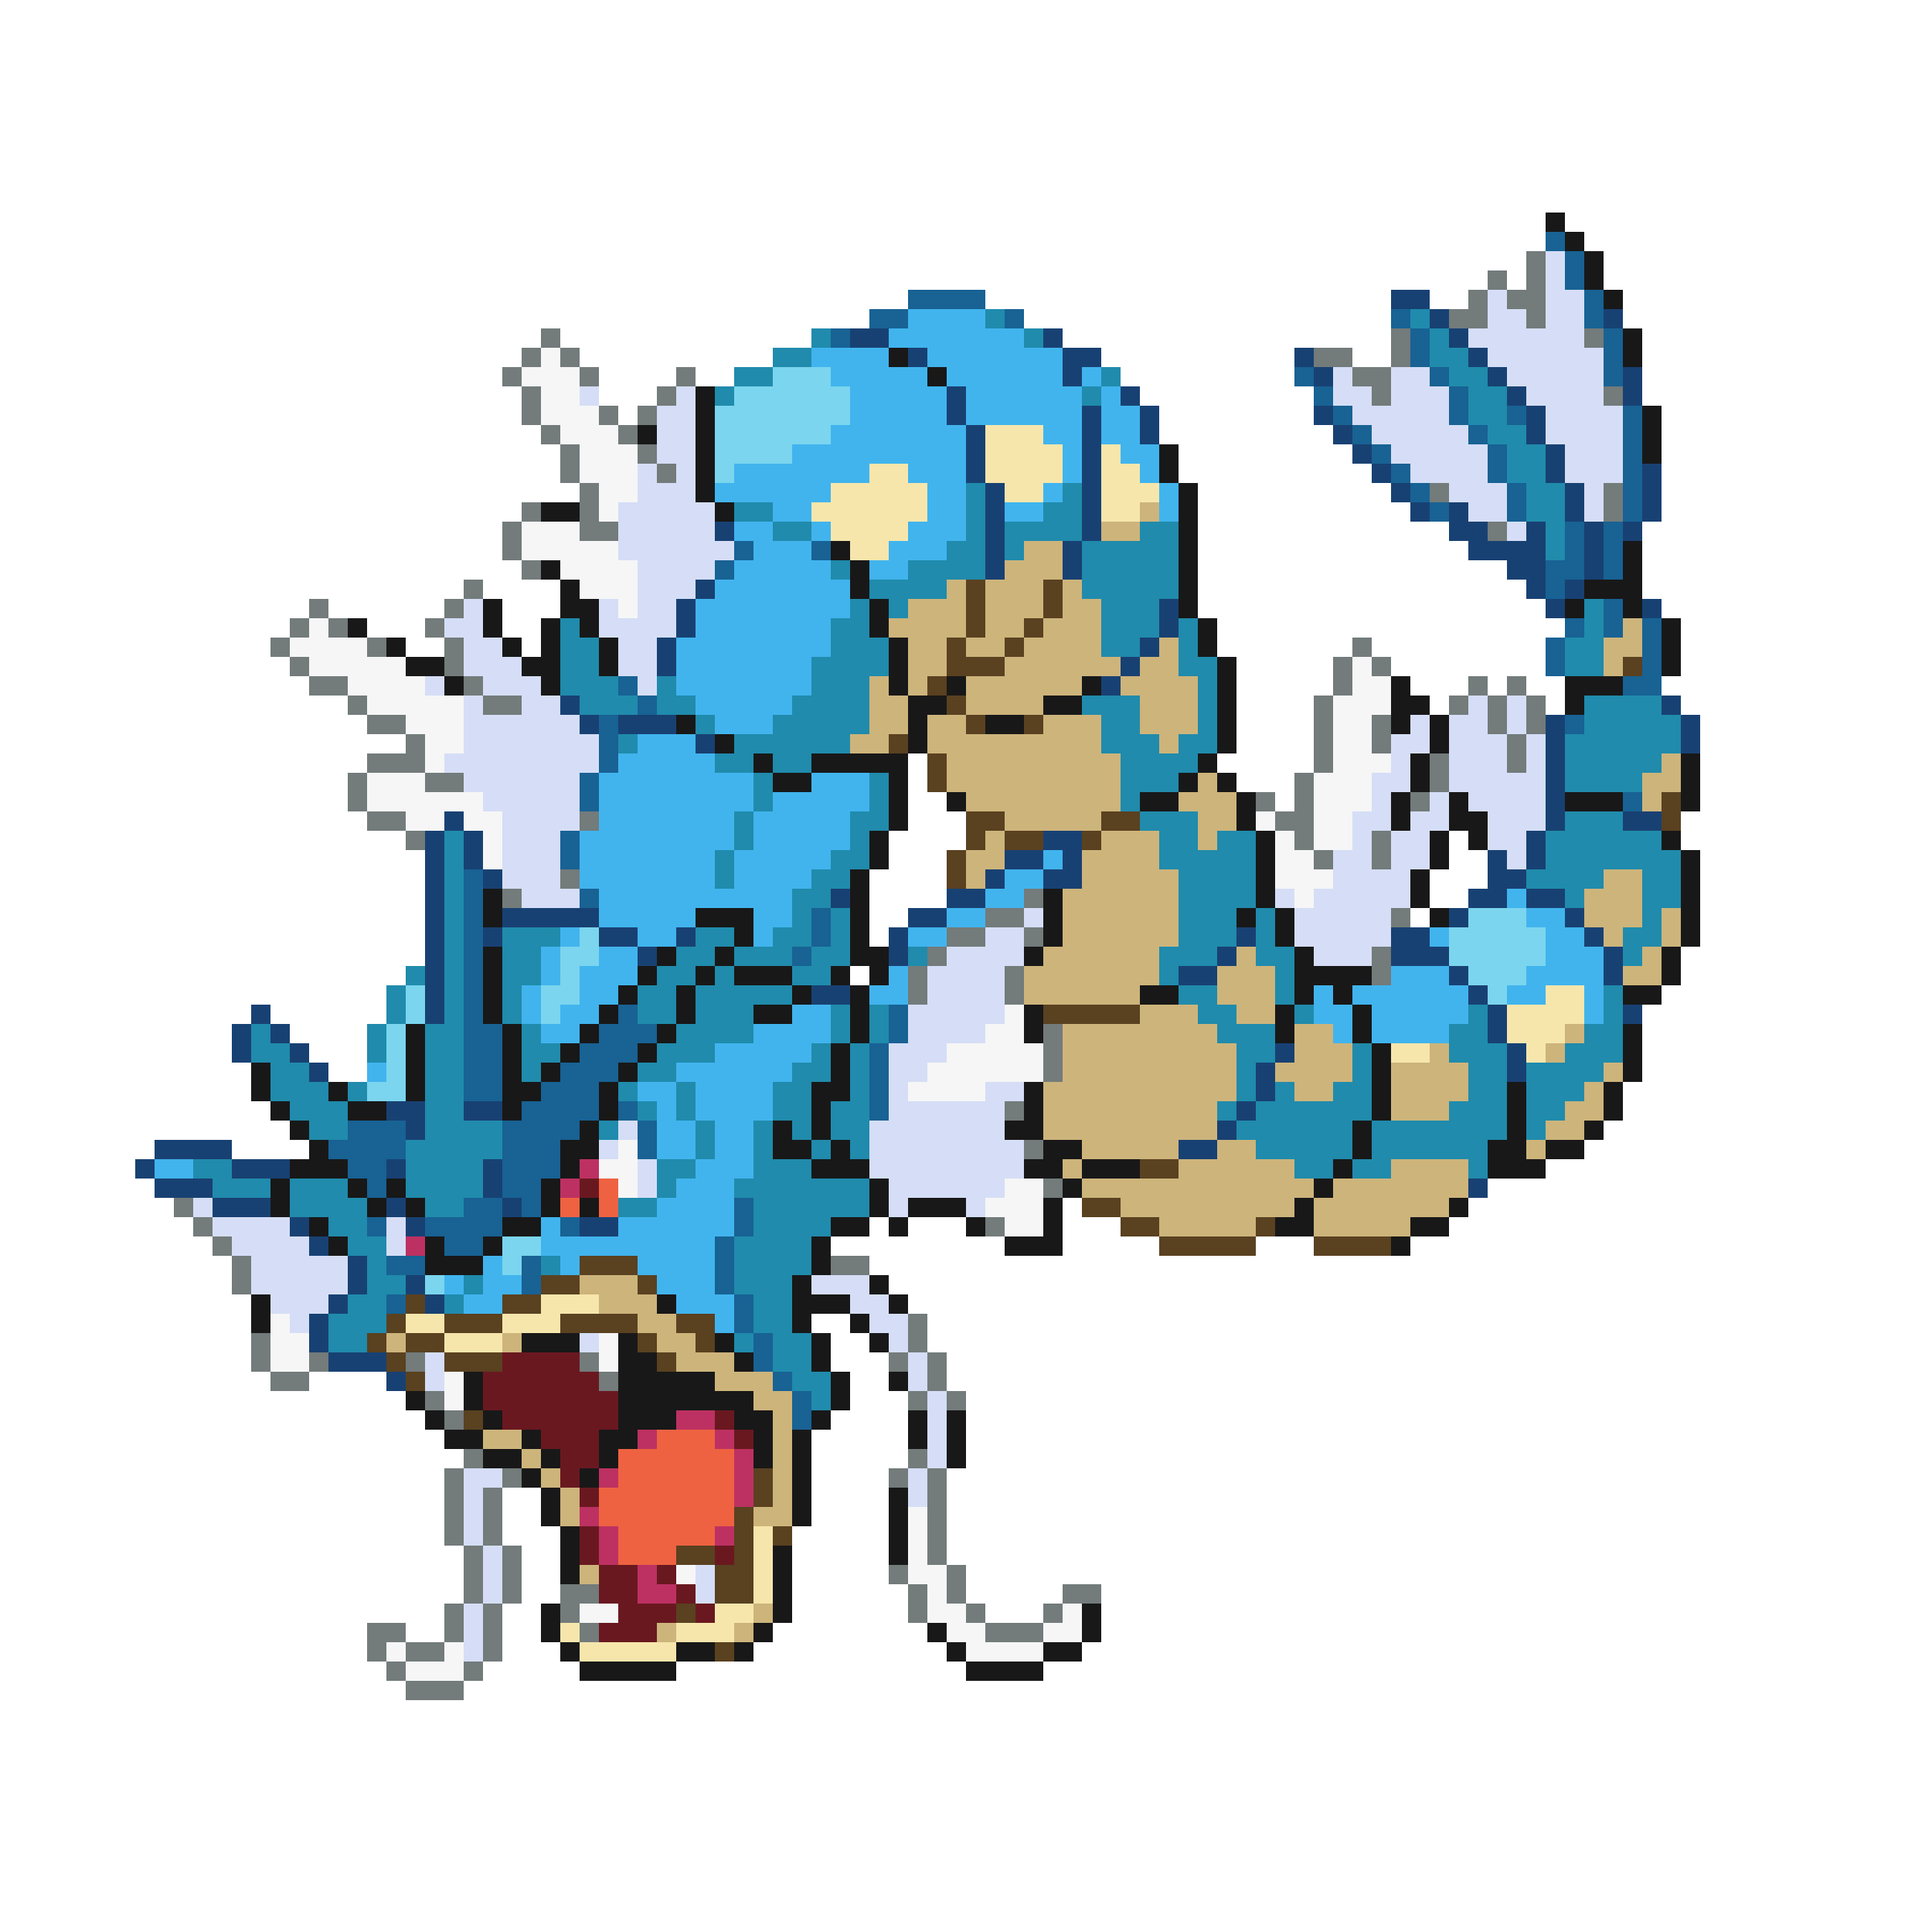 <svg width="100" height="100" viewBox="0 0 100 100" fill="none" xmlns="http://www.w3.org/2000/svg">
<path fill-rule="evenodd" clip-rule="evenodd" d="M80 13H81V15H82V17V18H83V21H84V23V25H83V27H82V25H81V23H80V21H79V20H78V19H77V18H76V17H77V15H78V16H79V17H80V15V13ZM70 19H69V21H70V22H71V23H72V24H73V25H75V26H76V27H78V28H79V27H78V26V25H77V23H76V22H75V20H74V19H72V21H71V20H70V19ZM31 20H30V21H31V20ZM33 24H34V25H35V24H34V21H35V20H36V21V24V25V26H37V28H38V29H37V30H36V31H35V32V33H34V35V36H33V35H32V33H31V31H32V32H33V29H32V26H33V24ZM25 31H24V32H23V33H24V34V35H25V36H24V39H23V40H24V41H25V42H26V46H27V47H30V46H29V43H30V40H31V38H30V37H29V36H28V35H27V34H26V33H25V32V31ZM25 36H27V37H26H25V36ZM23 35H22V36H23V35ZM53 48H51V49H49V50H48V52H47V54H46V57V58H45V61H46V62V63H47V62H50V63H51V62H52V61H53V59H52V57H53V56H51V57H47V56H48V55H49V54H51V53H52V50H53V48ZM53 48V47H54V48H53ZM33 58H32V59H31V60H32V59H33V58ZM11 62H10V63H11V64H12V65H13V67H14V68H15V69H16V68H17V67H18V65H16V64H15V63H11V62ZM31 69H30V70H31V69ZM26 77V76H24V77V80H25V83H24V86H25V83H26V80H25V77H26ZM37 81H36V83H37V81ZM22 70H23V72H22V70ZM45 66H42V67H44V68H45V69H46V70H47V72H48V76H47V78H48V76H49V72H48V70H47V69V68H46V67H45V66ZM33 60H34V62H33V60ZM67 46H66V47H67V49H68V50H71V49H72V47H73V45H74V43H75V42V41H76V42H77V43V44H78V45H79V44V43H80V40V38H79V36H78V38H77V37V36H76V37H75V41H74V42H73V43H72V41H73V39H74V37H73V38H72V40H71V42H70V44H69V46H68V47H67V46ZM72 43V45H71V44V43H72ZM78 38H79V40H78V38ZM20 63H21V65H20V63Z" fill="#D5DEF6"/>
<path fill-rule="evenodd" clip-rule="evenodd" d="M29 18H28V19H27V20H28V22H29V23H30V25H31V27H32V26H33V23H32V22H31V21H30V19H29V18ZM30 27H27V29H29V30H30V31H32V32H33V29H32V28H30V27ZM17 32H16V33H15V34H16V35H18V36H19V37H21V38H22V39V40H21H19V42H21V43H23V42H24V43H25V45H26V42H25V41H24H23H22V40H23V39H24V36H22V35H21V34H19V33H17V32ZM53 52H52V53H51V54H49V55H48V56H47V57H51V56H54V55V54H53V53V52ZM32 59H33V62H32V61H31V60H32V59ZM14 68H15V69H16V71H14V69V68ZM24 71H23V73H24V71ZM31 69H32V71H31V69ZM21 85H20V86H21V87H23H24V85H23V86H21V85ZM32 83V84H30V83H32ZM36 81H35V82H36V81ZM55 83H56V85H55H54V84H55V83ZM54 85V86H50V85H49V84H48V83V82H47V78H48V81H49V83H50V84H51V85H54ZM52 62H51V63H52V64H54V61H52V62ZM65 42H66V43H65V42ZM68 44V45H69V46H68V47H67V46H66V43H67V44H68ZM70 36H69V40H68V44H70V42H71V40H72V39H71V37H72V35H71V34H70V36Z" fill="#F6F6F6"/>
<path fill-rule="evenodd" clip-rule="evenodd" d="M79 13H80V17H79V16H78V15H79V13ZM77 15V14H78V15H77ZM77 15V17H76H75V16H76V15H77ZM28 17H29V18H28V17ZM27 19V18H28V19H27ZM27 20H26V19H27V20ZM28 22H27V20H28V22ZM29 23H28V22H29V23ZM30 25H29V23H30V25ZM30 25H31V27H32V28H30V27V25ZM30 19H29V18H30V19ZM30 19H31V20H30V19ZM27 26H28V27H27V26ZM27 29H26V27H27V29ZM27 29H28V30H27V29ZM25 30H24V31H23V32H22V33H23V35H24V36H25V37H27V36H25V35H24V33H23V32H24V31H25V30ZM17 31H16V32H15V33H14V34H15V35H16V36H18V37H19V38H21V39H19V40H18V42H19V43H21V44H22V43H21V42H19V40H21H22V41H24V40H22V38H21V37H19V36H18V35H16V34H15V33H16V32H17V33H18V32H17V31ZM31 42H30V43H31V42ZM29 45H30V46H29V45ZM53 46H54V47H53V46ZM53 48V47H51V48H49V49H48V50H47V52H48V50H49V49H51V48H53ZM53 48H54V49H53V48ZM53 50H52V52H53V50ZM54 53H55V56H54V53ZM53 57H52V58H53V57ZM53 59H54V60H53V59ZM55 61H54V62H55V61ZM10 62H9V63H10V64H11V65H12V67H13V65H12V64H11V63H10V62ZM45 65H43V66H45V65ZM21 70H22V71H21V70ZM22 72H23V73H22V72ZM23 73H24V74H23V73ZM30 70H31V71H30V70ZM31 71H32V72H31V71ZM24 75H25V76H24V75ZM24 80H23V76H24V80ZM25 80H24V83H23V85H21V84H20H19V86H20V87H21V88H24V87H25V86H26V83H27V80H26V77H27V76H26V77H25V80ZM25 83H24V85H23V86H21V85H20V86H21V87H24V86H25V83ZM25 83V80H26V83H25ZM31 83V82H29V83V84H30V85H31V84H30V83H31ZM47 68H48V70H47V68ZM47 70V71H46V70H47ZM49 72V70H48V72H47V73H48V72H49ZM49 72H50V73H49V72ZM48 75H47V76H46V77H47V76H48V81H49V83H50V84H51V85H54V84H55V83H57V82H55V83H54V84H51V83H50V81H49V76H48V75ZM46 81H47V82H46V81ZM47 82H48V84H47V82ZM17 70H16V71H14V69H13V71H14V72H16V71H17V70ZM51 63H52V64H51V63ZM26 46H27V47H26V46ZM20 33H19V34H20V33ZM32 21H31V22H32V23H33V24H34V25H35V24H34V23H33V22H34V21H35V20H36V19H35V20H34V21H33V22H32V21ZM71 49H72V51H71V49ZM73 47H72V48H73V47ZM65 41H66V42H65V41ZM68 40H67V42H66V43H67V44H68V45H69V44H68V40ZM69 36V40H68V36H69ZM70 34V36H69V34H70ZM71 34H70V33H71V34ZM71 34V35H72V34H71ZM71 43H72V45H71V43ZM74 41H73V42H74V41ZM74 41H75V39H74V41ZM72 37H71V39H72V37ZM75 36H76V37H75V36ZM77 36V35H76V36H77ZM78 36H77V38H78V40H79V38H80V36H79V35H78V36ZM78 36H79V38H78V36ZM77 27H78V28H77V27ZM75 25H74V26H75V25ZM68 18H70V19H68V18ZM70 20V19H71H72V21H71V20H70ZM73 19H72V17H73V19ZM83 17H82V18H83V17ZM83 20H84V21H83V20ZM84 25H83V27H84V25Z" fill="#737B7B"/>
<path fill-rule="evenodd" clip-rule="evenodd" d="M31 60H30V61H29V62H30V61H31V60ZM21 64H22V65H21V64ZM30 78H31V79H30V78ZM31 79H32V81H31V79ZM33 81H34V82H35V83H34H33V81ZM37 79H38V80H37V79ZM39 75H38V74H37V73H35V74H37V75H38V78H39V75ZM33 74H34V75H33V74ZM32 76H31V77H32V76Z" fill="#BD3162"/>
<path fill-rule="evenodd" clip-rule="evenodd" d="M31 61H32V63H31V61ZM29 62H30V63H29V62ZM32 77H31V79H32V81H35V80H37V79H38V75H37V74H35H34V75H32V77Z" fill="#EE6241"/>
<path fill-rule="evenodd" clip-rule="evenodd" d="M31 61H30V62H31V61ZM26 71H25V73H26V74H28V75H29V76V77H30V78H31V77H30V76H31V74H32V72H31V71H30V70H26V71ZM31 79H30V81H31V83H32V84H31V85H32H34V84H35V83H36V84H37V83H36V82H35V81H34V82H35V83H34H33V81H31V79ZM38 80H37V81H38V80ZM37 73H38V74H37V73ZM38 74V75H39V74H38Z" fill="#6A1820"/>
<path fill-rule="evenodd" clip-rule="evenodd" d="M54 22H51V25H52V26H54V25H55V23H54V22ZM45 24H47V25H48V27H47V28H46V29H44V28H43V27H42V26H43V25H45V24ZM28 67H31V68H29V69H26V68H28V67ZM23 69H26V70H23V69ZM23 69H21V68H23V69ZM30 84H29V85H30V86H35V85H38V84H39V83H40V79H39V83H37V84H35V85H30V84ZM57 23H58V24H59V25H60V26H59V27H57V24V23ZM74 54H72V55H74V54ZM79 55V54H78V52H80V51H82V52V53H81V54H80V55H79Z" fill="#F6E6AC"/>
<path fill-rule="evenodd" clip-rule="evenodd" d="M43 19H40V20H38V21H37V25H38V24H40H41V23H43V22H44V20H43V19ZM30 48H31V50H30V52H29V53H28V51H29V49H30V48ZM22 51H21V53H20V56H19V57H21V56V53H22V51ZM27 64H26V66H27V65H28V64H27ZM23 66H22V67H23V66ZM79 48H80V50H79V51H78V52H77V51H76V50H75V48H76V47H79V48Z" fill="#7BD5EE"/>
<path fill-rule="evenodd" clip-rule="evenodd" d="M50 30H51V33H50V30ZM52 34H50V33H49V35H48V36H49V37H50V38H51V37H50V36H49V35H50H52V34ZM53 33V34H52V33H53ZM54 32V33H53V32H54ZM54 32V30H55V32H54ZM53 37H54V38H53V37ZM47 38H46V39H47V38ZM48 39H49V41H48V39ZM51 42H50V44H49V46H50V44H51V43H52V44H54V43H52V42H51ZM59 52H54V53H59V52ZM59 60H61V61H59V60ZM56 62V63H58V64H60V65H65V64H66V63H65V64H60V63H58V62H56ZM72 64H68V65H72V64ZM33 65H30V66H28V67H26V68H23V69H21V68H22V67H21V68H20V69H19V70H20V71H21V72H22V71H21V70H23V71H26V70H23V69H26V68H28V67H30V66H33V67H34V66H33V65ZM21 70V69H20V70H21ZM24 73H25V74H24V73ZM29 68H33V69H29V68ZM34 70H33V69H34V70ZM34 70H35V71H34V70ZM35 68H36H37V70H36V69H35V68ZM37 80V81H35V80H37ZM39 78H38V81H37V83H39V81V78ZM39 78V76H40V78H39ZM36 83H35V84H36V83ZM37 85H38V86H37V85ZM40 79H41V80H40V79ZM56 43H57V44H56V43ZM57 43V42H59V43H57ZM84 34H85V35H84V34ZM87 41H86V43H87V41Z" fill="#5A4120"/>
<path fill-rule="evenodd" clip-rule="evenodd" d="M60 26H59V27H57V28H59V27H60V26ZM55 28H53V29H52V30H51V33H50V30H49V31H47V32H46V33H47V35V36H46V35H45V36V38H44V39H45H46V38H47V36H48V35H49V33H50V34H52V35H50V37H48V39H49V41H50V42H52V43H51V44H50V46H51V45H52V43H57V44H56V46H55V49H54V50H53V52H54H55H59V53H55V56H54V59H55H56V60H55V61H56V62H58V63H60V64H65V63H67V62H68V64H69H72H73V63H75V62H76V60H72V61H69V62H68V61H67V60H65V59H63V57H64V54H63V53H62V52H59V51H60V49H61V46V45H60V43H57V42H58V39H57V38V37H54V36H56V35H57H58V36H59V38H60V39H61V38H62V35H61V34V33H60V34H59V35H58V34H57V31H56V30H55V28ZM54 32V30H55V32H54ZM53 33V32H54V33H53ZM53 33H52V34H53V33ZM61 60H56V61H58H60H61V60ZM61 60H63V59H61V60ZM54 37V38H50V37H54ZM30 66H33V67H34V68H35V69H36V70H38V71H39H40V72H41V78V79H39V78H40V73H39V72H37V71H35V70H34V69H33V68H31V67H30V66ZM21 69H20V70H21V69ZM27 69H26V70H27V69ZM27 74V75H25V74H27ZM28 76H27V75H28V76ZM29 77V76H28V77H29ZM29 77V79H30V77H29ZM30 81H31V82H30V81ZM35 84H34V85H35V84ZM38 84H39V85H38V84ZM39 84V83H40V84H39ZM63 41H64V43H63V44H62V43V42H61V41H62V40H63V41ZM64 50H63V52H64V53H66V52V50H65V49H64V50ZM67 53H69V54H70V56H69V57H67V56H66V55H67V53ZM74 55H72V58H75V57H76V55H75V54H74V55ZM80 59H79V60H80V59ZM83 56H82V57H81V58H80V59H82V58H83V57V56ZM83 56V55H84V56H83ZM81 53H82V54H81V53ZM81 54V55H80V54H81ZM86 47H87V49H86V47ZM86 49V51H85H84V50H85V49H86ZM83 48V49H84V48H85V46V45H83V46H82V48H83ZM85 40H86V39H87V41H86V42H85V40ZM83 33H84V32H85V34H84V35H83V33Z" fill="#CDB47B"/>
<path fill-rule="evenodd" clip-rule="evenodd" d="M72 15H74V16H72V15ZM75 17H74V16H75V17ZM76 18H75V17H76V18ZM77 19H76V18H77V19ZM78 20H77V19H78V20ZM79 21H78V20H79V21ZM80 23H79V21H80V23ZM81 25H80V23H81V25ZM82 27H81V25H82V27ZM82 30V27H83V30H82ZM81 31V30H82V31H81ZM80 31H81V32H80V31ZM80 31H79V30H78V29H76V28H75V27V26H76V27H77V28H78H79V27H80V31ZM46 17H44V18H46V17ZM38 27H37V28H38V27ZM36 30H37V31H36V30ZM35 33V31H36V33H35ZM35 33V35H34V33H35ZM29 36H30V37H29V36ZM30 37H31V38H30V37ZM24 42H23V43H22V53H23V43H24V45H25V46H26V45H25V43H24V42ZM13 52H14V53H13V52ZM13 53V55H12V53H13ZM15 54H14V53H15V54ZM16 55H15V54H16V55ZM16 55H17V56H16V55ZM20 57H22V58V59H21V58H20V57ZM12 59H8V60H7V61H8V62H11V63H14V62H11V61H8V60H12V61H15V60H12V59ZM15 63H16V64H15V63ZM16 64H17V65H16V64ZM18 65H19V66V67H18V66V65ZM17 68V67H18V68H17ZM17 70H16V68H17V70ZM20 71H17V70H20V71ZM20 71H21V72H20V71ZM21 66H22V67H21V66ZM22 67H23V68H22V67ZM32 63V64H30V63H32ZM21 60H20V61H21V60ZM20 62H21V63H20V62ZM21 64V63H22V64H21ZM25 60H26V62H25V60ZM26 62H27V63H26V62ZM24 57H26V58H24V57ZM26 47H31V48H26V47ZM33 49H31V48H33V49ZM33 49H34V50H33V49ZM25 48H26V49H25V48ZM35 48H36V49H35V48ZM32 37H35V38H32V37ZM37 38H36V39H37V38ZM43 46H44V47H43V46ZM47 48H46V50H47V48ZM49 47V48H47V47H49ZM51 46H49V47H51V46ZM52 45V46H51V45H52ZM54 44H52V45H54V46H55H56V44V43H54V44ZM54 44H55V45H54V44ZM47 18H48V19H47V18ZM50 20H49V22H50V25H51V30H52V25H51V22H50V20ZM55 28H56V30H55V28ZM56 28V21H57V28H56ZM55 18H56H57V19H56V20H55V18ZM55 18H54V17H55V18ZM59 20H58V21H59V23H60V21H59V20ZM61 31H60V33H59V34H58V35H57V36H58V35H59V34H60V33H61V31ZM65 48H64V49H63V50H61V51H63V50H64V49H65V48ZM66 54H67V55H66V54ZM65 57V55H66V57H65ZM64 58V57H65V58H64ZM63 59V58H64V59H63ZM63 59V60H61V59H63ZM79 54H78V52H77V51H76V50H75V49H74V48H72V50H74H75V51H76V52H77V54H78V56H79V54ZM76 47H75V48H76V47ZM79 45H78V44H77V46H76V47H78V46H79V47H81V48H82V49H83V51H84V49H83V48H82V47H81V46H79V45ZM80 43H79V45H80V43ZM80 43V37H81V43H80ZM84 52H85V53H84V52ZM84 42H86V43H84V42ZM88 37H87V36H86V37H87V39H88V37ZM86 31H85V32H86V31ZM74 26H73V25H72V24H71V23H70V22H69V21H68V22H69V23H70V24H71V25H72V26H73V27H74V26ZM69 19H68V18H67V19H68V20H69V19ZM85 27H84V28H85V27ZM85 24H86V27H85V24ZM85 19H84V21H85V19ZM83 16H84V17H83V16ZM44 52V51H42V52H44ZM77 61H76V62H77V61Z" fill="#184173"/>
<path fill-rule="evenodd" clip-rule="evenodd" d="M81 12H80V13H81V15H82V17H83V20H84V17H83V15H82V13H81V12ZM51 15H47V16H45V17H47V16H51V15ZM44 17H43V18H44V17ZM39 28H38V29H37V30H38V29H39V28ZM32 35H33V36H32V35ZM33 36H34V37H33V36ZM32 37H31V40H30V42H31V40H32V37ZM30 43H29V45H30V43ZM24 45H25V53H26V57H24V53V45ZM18 58H20H21V60H20V61V62H19V61H18V60H17V59H18V58ZM19 63H20V64H19V63ZM22 66V65H20V66H22ZM21 67H20V68H21V67ZM23 63H22V64H23V65H25V64H26V63V62H27V63H28V62V61H29V59H30V58H31V56H32V55H33V54H34V53H33V52H32V53H31V54H30V55H29V56H28V57H27V58H26V62H24V63H23ZM28 65H27V67H28V65ZM29 63H30V64H29V63ZM32 57H33V58H32V57ZM33 58H34V60H33V58ZM38 62H39V64H38V62ZM38 67H37V64H38V67ZM39 69H38V67H39V69ZM40 71H39V69H40V71ZM41 72H40V71H41V72ZM41 72H42V74H41V72ZM45 54H46V58H45V54ZM46 54V52H47V54H46ZM42 47H43V49H42V47ZM42 49V50H41V49H42ZM30 46H31V47H30V46ZM42 28H43V29H42V28ZM52 16H53V17H52V16ZM68 19H67V20H68V21H69V22H70V23H71V24H72V25H73V26H74V27H75V26H74V25H73V24H72V23H71V22H70V21H69V20H68V19ZM77 22H76V20H75V19H74V17H73V16H72V17H73V19H74V20H75V22H76V23H77V25H78V27H79V25H78V23H77V22ZM78 21H79V22H78V21ZM80 29H81V27H82V30H81V31H80V29ZM81 32H82V33H81V32ZM81 33V35H80V33H81ZM81 37H82V38H81V37ZM85 41H84V42H85V41ZM84 35H85V32H86V35V36H84V35ZM83 31H84V33H83V31ZM84 27H83V30H84V27ZM84 21H85V27H84V21Z" fill="#186294"/>
<path fill-rule="evenodd" clip-rule="evenodd" d="M51 16H47V17H46V18H44H42V19H43V20H44V22H43V23H41V24H38V25H37V26H38H40V27H38V28H39V29H38V30H37V31H36V33H35V36H36V37H37V38H40V37H41V36H42V34H43V33V32H44V30H43V29H42V28H43V27H42V26H43V25H45V24H46H47V25H48V27H47V28H46V29H45V30H47V29H49V28H50V27V22H54V23H55V25H54V26H52V27H54V26H55V25H56V23V22V20H57V23H58V24H59V25H60V27H61V25H60V23H59V21H58V20H57V19H56V20H55V18H53V17H51V16ZM49 20H50V22H49V20ZM48 19H49V20H48V19ZM48 19V18H47H46V19H48ZM42 27V28H40V27H42ZM36 38H33V39H32V40H31V43H30V46H31V47V48H33V49H31V50H30V52H29V53H28V51H29V49H30V48H29V49H28V51H27V53H28V54H30V53H31V52H32V51H33V50V49H35V48H36V47H37H38H39V48V49H40V48H41V47V46H42V45H43V44H44V42H45V40H42V41H40V42H39V40H37V39H36V38ZM38 44V42H39V44H38ZM38 44V46H37V44H38ZM55 44H54V45H52V46H51V47H49V48H47V49H49V48H51V47H53V46H54V45H55V44ZM42 54H43V52H41V53H39V54H37V55H35V56H33V57H34V58V60H36V61H35V62H34V63H32V64H30H29V63H28V65H29V66H30V65H32H33V66H34V67H35V68H37V69H38V67H37V64H38V61H39V58H40V56H41V55H42V54ZM36 58H37V60H36V58ZM36 58V56H35V57V58H36ZM20 55H19V56H20V55ZM10 60H8V61H10V60ZM23 66H24V67H23V66ZM24 67H25V65H26V66H27V67H26V68H24V67ZM46 51H45V52H46H47V50H46V51ZM69 51H68V53H69V54H70V52H71V54H75V53H76V51H75V50H72V51H71H70V52H69V51ZM75 48H74V49H75V48ZM78 52V51H79V50H80V48H79V47H81V48H82V49H83V53H82V51H80V52H78ZM79 47H78V46H79V47Z" fill="#41B4EE"/>
<path fill-rule="evenodd" clip-rule="evenodd" d="M52 16H51V17H52V16ZM42 17H43V18H42V17ZM40 19V18H42V19H40ZM38 20V19H40V20H38ZM38 20V21H37V20H38ZM38 26H40V27H38V26ZM40 27H42V28H40V27ZM43 29H44V30H43V29ZM45 31H44V32H43V34H42V36H41V37H40V38H38V39H37V40H39V42H38V44H37V46H38V44H39V42H40V40H42V39H44V38H45V35H46V33H45V32V31ZM45 31V30H46H47V29H49V28H50V25H51V28V30H49V31H47V32H46V31H45ZM40 40H39V39H40V40ZM29 32H30V33H31V35H32V36H33V37H30V36H29V33V32ZM24 43H23V53H22V58V59H21V62H22V63H24V62H25V60H26V59V58H24V53V43ZM26 48H28H29V49H28V51H27V53H26V51V48ZM27 53H28V54H29V55H28V56H27V53ZM21 50H22V51H21V50ZM20 53V51H21V53H20ZM20 53V55H19V53H20ZM14 53H13V55H14V57H15V58H16V59H18V58V57H19V56H18V57H17V56H16V55H15V54H14V53ZM32 56H33V57H32V56ZM33 57H34V58H33V57ZM35 53V54H34V55H33V56H35V58H36V60H35H34V62H32V63H34V62H35V61H36V60H37V58H36V56H35V55H37V54H39V53V52H41V51H42H43V50H44V47H43V46H44V45H45V43H46V40H45V42H44V44H43V45H42V46H41V48H40V49H38V48H36V49H35V50H34V51H33V53H35ZM36 51H35V53H36V51ZM37 50V49H38V50H37ZM41 50V51H39H38V50H41ZM42 49V50H41V49H42ZM42 49H43V47H42V48V49ZM37 50V51H36V50H37ZM32 58H31V59H32V58ZM10 60H12V61H14V62H11V61H10V60ZM18 61H17H15V63H17V64H18V65H19V67H18V68H17V70H19V69H20V67H21V66H20V64H19V62H18V61ZM24 67H23V68H24V67ZM24 67H25V66H24V67ZM29 65H28V66H29V65ZM38 61H39V58H40V60H42V61H45V63H43V64H42V66H41V69H42V71H43V72V73H42V72H41V71H40V69H39V67H38V64H39V63V62H38V61ZM39 69V70H38V69H39ZM42 59V60H43V59H44V60H45V59V57V54H46V52H45V54H44V52H43V54H42V55H41V56H40V58H41V59H42ZM42 59V58V56H43V54H44V57H43V59H42ZM32 38H33V39H32V38ZM35 35H34V37H35H36V38H37V37H36V36H35V35ZM47 49H48V50H47V49ZM53 17H54V18H53V17ZM58 19H57V20H56V21H57V20H58V19ZM52 27H53H54V26H55V25H56V26V28H54H53V29H52V27ZM56 28H59V27H61V31H60V33H59V34H57V33V31H56V28ZM61 32H62V34H63V39H62V40H61V41H59V42H58V41V39H57V38V37H56V36H57H59V38H60V39H61V38H62V35H61V32ZM65 47V43H63V44H62V42H60H59V43H60V45H61V49H60V51H61V52H62V53H63V54H64V55V57H63V58H64V59H65V60H67V61H69V60H70V61H72V60H75H76V61H77V60V59H78V57V55V54H77V53V52H76V53H75V55H76V57H75V58H71V54H70V56H69V57H67V56H66V57H65V55H66V54V53H64V52H63V51H61V50H63V49H64V47H65ZM67 52H66V50H65V47H66V49H67V52ZM67 52H68V53H67V52ZM71 58H70V60H71V58ZM65 57H64V58H65V57ZM80 55H79V59H80V58H81V57H82V56H83V55H84V51H83V53H82V54H81V55H80ZM84 48H85V47V45H83V46H82V47H81V46H79V45H80V43H81V42H84V43H85H86V44H87V47H86V49H85V50H84V48ZM81 38H82V36H86V37H87V39H86V40H85V41H81V38ZM81 33H82V31H83V33V35H81V33ZM80 25H81V29H80V27H79V25H78V23H77V22H76V20H75V19H74V17H75V18H76V19H77V20H78V22H79V23H80V25ZM74 17H73V16H74V17Z" fill="#208BAC"/>
<path fill-rule="evenodd" clip-rule="evenodd" d="M81 11H80V12H81V13H82V15H83V16H84V15H83V13H82V12H81V11ZM85 17H84V19H85V17ZM47 18H46V19H47V18ZM37 20H36V26H37V27H38V26H37V20ZM33 22H34V23H33V22ZM30 26H28V27H30V26ZM28 29H29V30H28V29ZM31 33V31H30V30H29V32H28V34H27V33H26V31H25V33H26V34H27V35H28V36H29V32H30V33H31ZM31 33H32V35H31V33ZM19 32H18V33H19V32ZM44 45H45V49H46V51H45V50H44V45ZM44 51H43V50H44V51ZM44 54V51H45V54H44ZM43 59V57H44V54H43V56H42V59H41V58H40V60H41H42V61H45V63H43V64H42V66H41V69H42V71H43V73H42V74H41V79H42V74H43V73H44V71H43V69H42V68H44V69H45V70H46V69H45V68H44V67H42V66H43V64H45V63H46V64H47V63H50V64H51V63H50V62H47V63H46V61H45V60H44V59H43ZM43 59V60H42V59H43ZM46 43V40H42V39H46H47V43H46ZM47 36V39H48V37H49V36H50V35H49V36H48H47ZM46 33V36H47V33H46ZM45 31H46V33H45V31ZM45 31H44V29H45V31ZM44 29V28H43V29H44ZM46 43V45H45V43H46ZM40 40H42V41H40V40ZM40 40H39V39H40V40ZM26 46H25V48H26V46ZM25 49H26V53H25V49ZM28 56V57H27V58H26V53H27V56H28ZM29 55V56H28V55H29ZM30 54V55H29V54H30ZM31 53V54H30V53H31ZM32 52V53H31V52H32ZM33 51V52H32V51H33ZM34 50V51H33V50H34ZM34 50V49H35V50H34ZM22 53H21V57H22V53ZM14 55H13V57H14V58H15V59H16V60H15V61H14V63H15V61H18V62H19V63H20V62H21V63H22V62H21V61H20V62H19V61H18V60H17V59H16V58H15V57H14V55ZM46 66H45V67H46V68H47V67H46V66ZM46 71H47V72H46V71ZM49 73H50V76H49V73ZM47 77H46V81H47V77ZM57 83H56V85H54V86H50V85H49V84H48V85H49V86H50V87H54V86H56V85H57V83ZM48 73H47V75H48V73ZM22 72H21V73H22V74H23V75H25V76H27V77H28V79H29V82H30V79H29V77H28V76H29V75H28V74H27V75H25V74H26V73H25V71H24V73H25V74H23V73H22V72ZM27 75H28V76H27V75ZM28 83H29V85H28V83ZM30 86H29V85H30V86ZM35 86V87H30V86H35ZM35 86V85H37V86H35ZM38 85H39V86H38V85ZM40 84H39V85H40V84ZM40 84H41V80H40V84ZM30 76H31V77H30V76ZM39 73V72H37V71H35H34V70H33V69H32V74H31V76H32V75H33V74H35V73H37H38V74H39V76H40V74V73H39ZM39 70H38V69H37V70H38V71H39V70ZM35 67H34V68H35V67ZM27 69H30V70H27V69ZM14 67H13V69H14V67ZM16 63H17V64H16V63ZM17 64H18V65H17V64ZM22 64H23V65H25V66H23H22V64ZM26 64V65H25V64H26ZM28 63V64H26V63H28ZM28 63H29V61H30V60H31V58H32V56H33V55H34V54H35V53H36V51H37V50H38V51H41V52H39V53H41V52H42V51H41V50H38V49H39V47H38H36V48H38V49H37V50H36V51H35V53H34V54H33V55H32V56H31V58H30V59H29V61H28V63ZM18 56H17V57H18V58H20V57H18V56ZM31 62H30V63H31V62ZM52 64V65H54H55V62H56V61H59V60H56V59H54V58V56H53V58H52V59H54V60H53V61H55V62H54V64H52ZM55 61H56V60H55V61ZM20 33H21V34H20V33ZM21 35V34H23V35H21ZM23 35H24V36H23V35ZM48 19H49V20H48V19ZM36 37H35V38H36V37ZM37 38H38V39H37V38ZM50 41H49V42H50V41ZM51 37H53V38H51V37ZM56 36H54V37H56V36ZM56 35H57V36H56V35ZM55 46H54V49H53V50H54V49H55V46ZM54 52H53V54H54V52ZM61 51V52H59V51H61ZM59 41V42H61V41H62V40H63V41H64V43H65V47H64V48H65V47H66V49H67V52H66V54H67V52H68V51H69V52H70V54H71V58H70V60H69V61H68V62H67V63H66V64H68V63V62H69V61H70V60H71V58H72V54H71V52H70V51H71V50H68V49H67V47H66V43H65V41H64V40H63V39H64V34H63V32H62V25H61V23H60V25H61V32H62V34H63V39H62V40H61V41H59ZM72 64H73V65H72V64ZM75 63H73V64H75V63ZM75 63H76V62H75V63ZM78 59H77V61H79H80V60H82V59H83V58H84V56H85V53H84V56H83V58H82V59H80V60H79V59V56H78V59ZM84 52V51H86V52H84ZM87 49V51H86V49H87ZM87 44H88V49H87V44ZM87 44H86V43H87V44ZM74 47H75V48H74V47ZM74 45V47H73V45H74ZM74 45H75V43H76V44H77V42H76V41H75V43H74V45ZM73 41H72V43H73V41ZM74 39H75V37H74V36H73V35H72V38H73V37H74V39ZM74 39V41H73V39H74ZM81 41H84V42H81V41ZM88 39H87V42H88V39ZM81 35H82H84V36H82V37H81V35ZM86 32H87V35H86V32ZM82 31H81V32H82V31ZM82 30H84V28H85V32H84V31H82V30ZM85 21H86V24H85V21Z" fill="#181818"/>
</svg>
